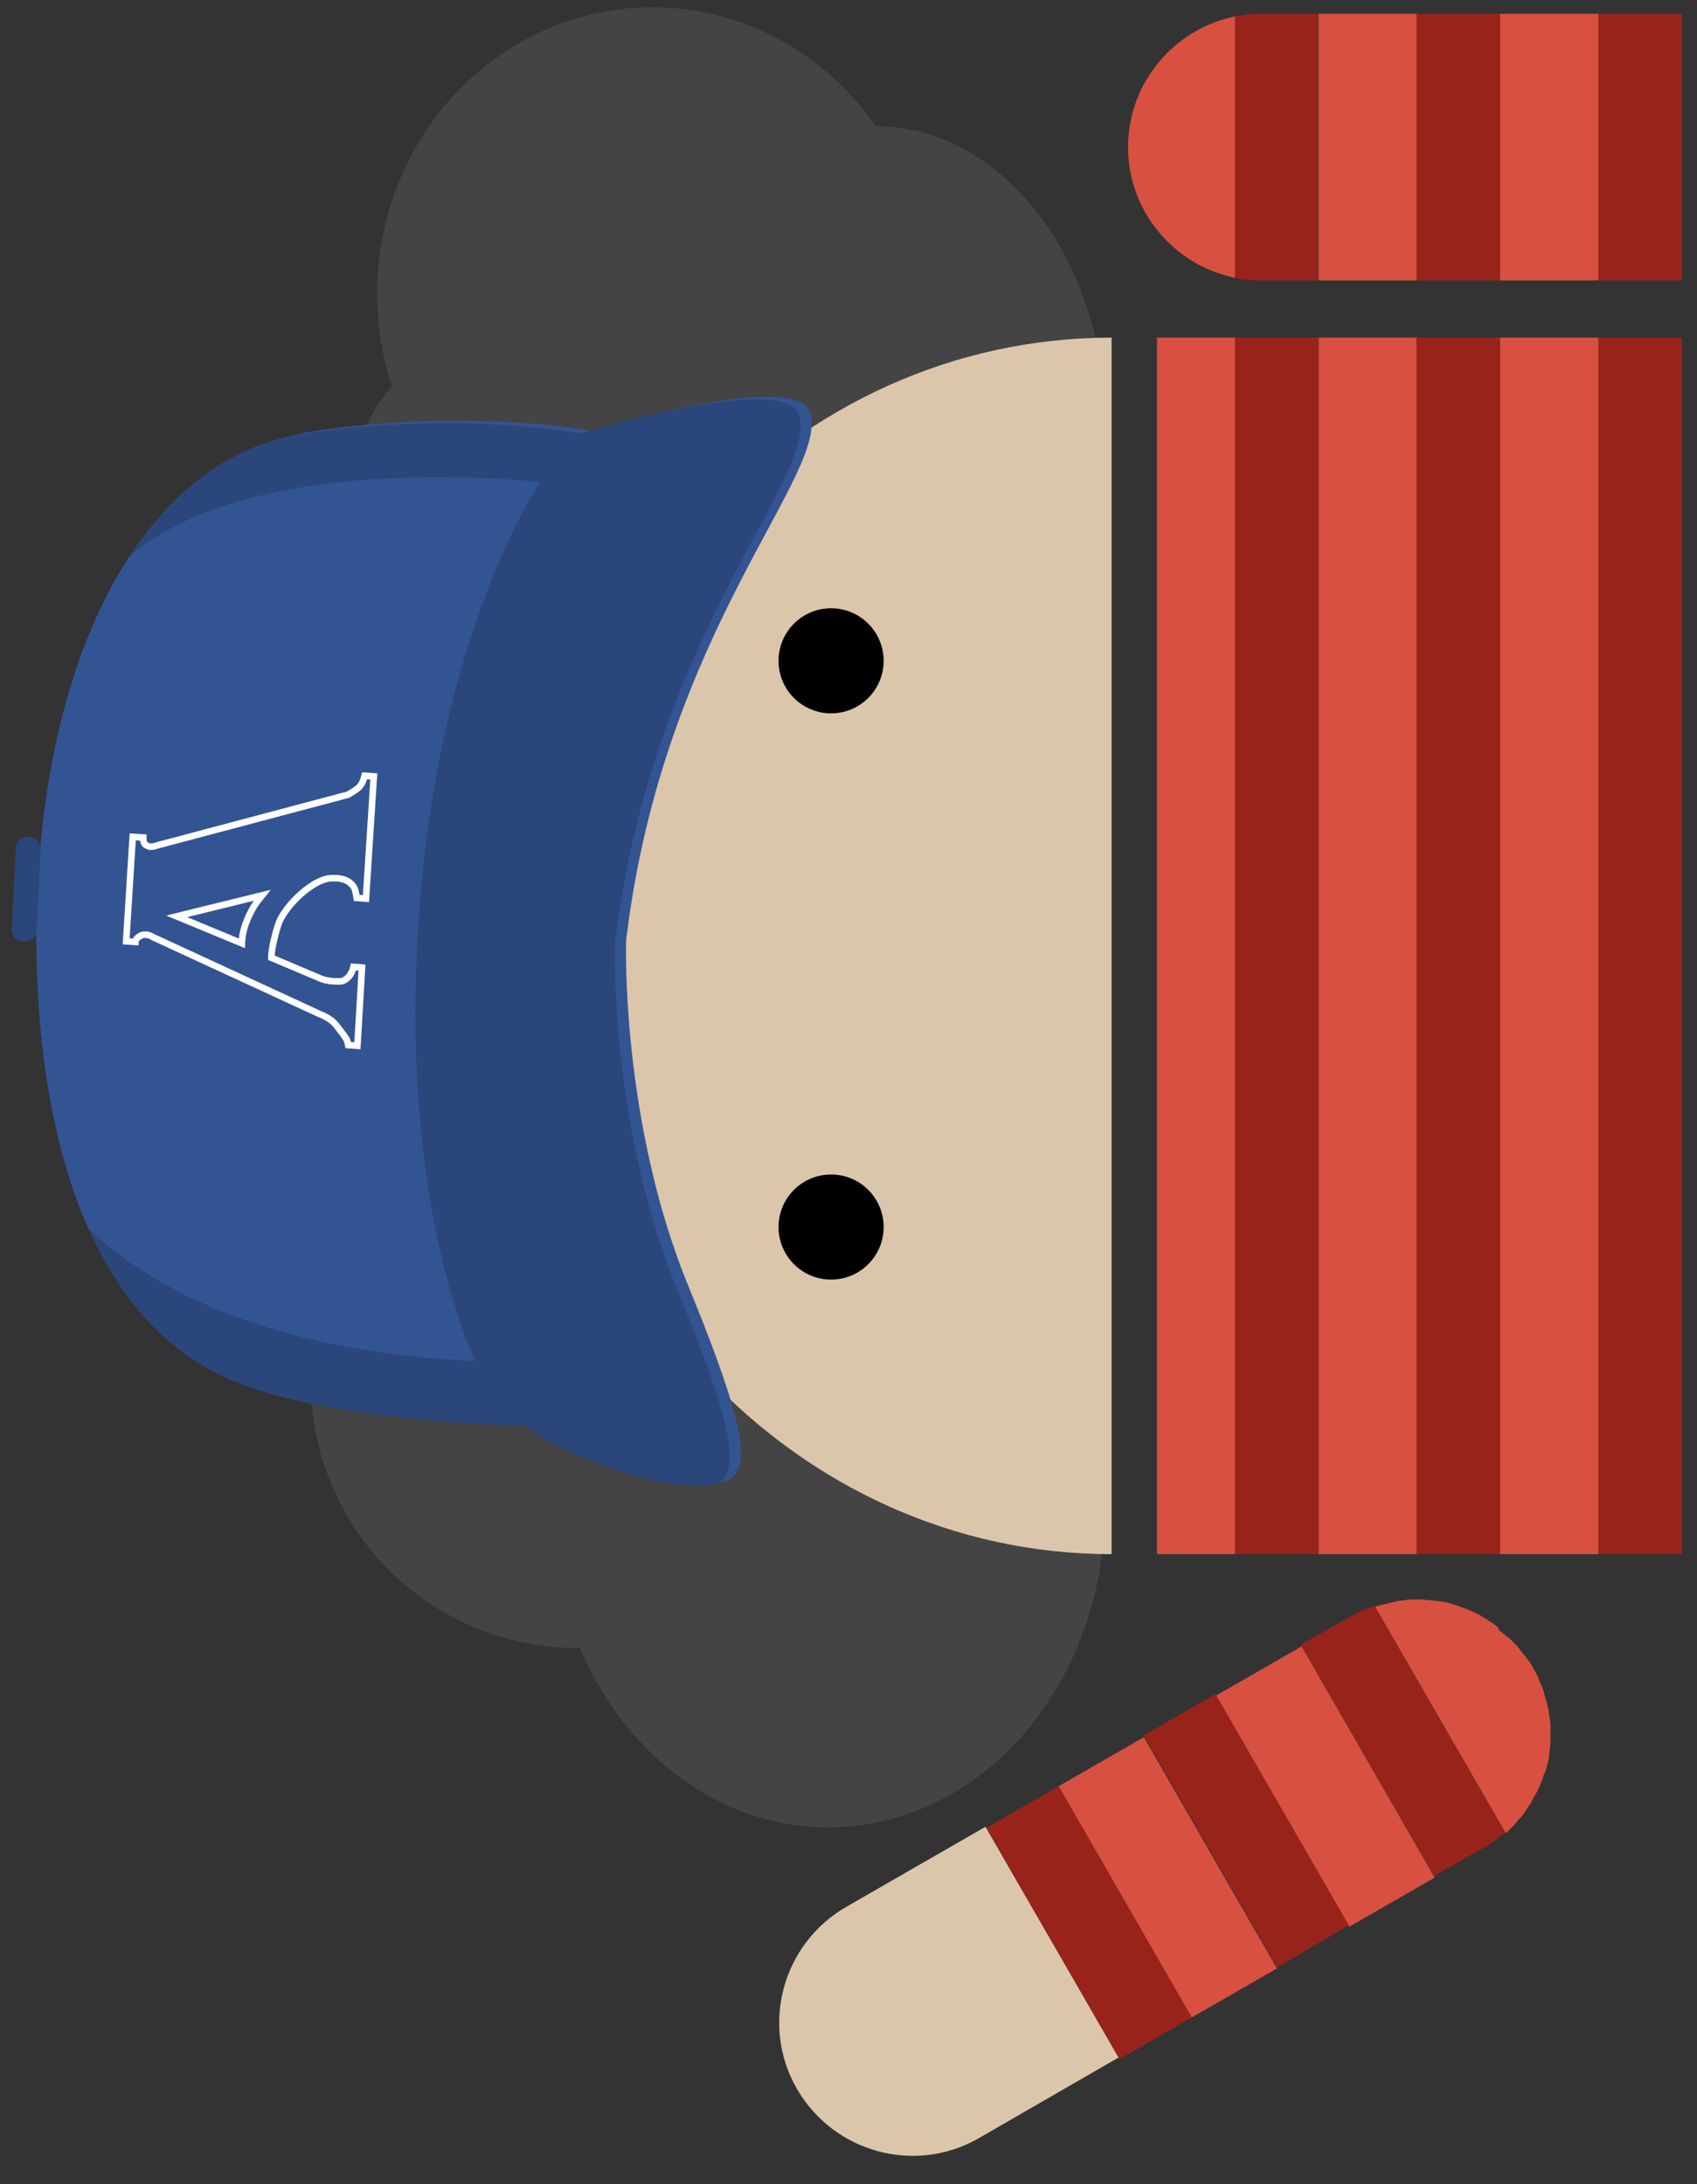 <?xml version="1.0" encoding="utf-8"?>
<!-- Generator: Adobe Illustrator 23.0.1, SVG Export Plug-In . SVG Version: 6.00 Build 0)  -->
<svg version="1.1" id="mascot" xmlns="http://www.w3.org/2000/svg" xmlns:xlink="http://www.w3.org/1999/xlink" x="0px" y="0px"
	 viewBox="0 0 258.3 332.5" style="enable-background:new 0 0 258.3 332.5;" xml:space="preserve">
<rect x="0" y="0" width="258.3" height="332.5" fill="#333333" stroke="none"/>
<style type="text/css">
	.st0{fill:#444444;}
	.st1{fill:#DCC6AB;}
	.st2{fill:#335493;}
	.st3{clip-path:url(#SVGID_2_);fill:#335493;}
	.st4{fill:#2B467B;}
	.st5{fill:none;stroke:#FFFFFF;}
	.st6{clip-path:url(#Body_2_);}
	.st7{clip-path:url(#Body_2_);fill:#4D2F10;}
	.st8{clip-path:url(#Body_2_);fill:#FFFFFF;}
	.st9{clip-path:url(#Body_2_);fill:#FBBC04;}
	.st10{fill:#D5792D;}
	.st11{clip-path:url(#Right_Arm_2_);fill:#FBBC04;}
	.st12{clip-path:url(#Right_Arm_2_);}
	.st13{fill:#FBBC04;}
	.st14{fill:#FFFFFF;}
	.st15{display:none;}
	.st16{display:inline;fill:#EA4335;}
	.st17{display:inline;}
	.st18{fill:none;}
	.st19{clip-path:url(#SVGID_4_);fill:#335493;}
	.st20{fill:#D85040;}
	.st21{fill:#98231B;}
</style>
<g id="Person">
	<g id="Right_Arm_1_">
		<defs>
			<path id="Right_Arm" d="M-37.4,279.2L-37.4,279.2c-11.2,0-20.3-9.1-20.3-20.3v-88.5c0-11.2,9.1-20.3,20.3-20.3h0
				c11.2,0,20.3,9.1,20.3,20.3v88.5C-17.1,270.1-26.2,279.2-37.4,279.2z"/>
		</defs>
		<use xlink:href="#Right_Arm"  style="overflow:visible;fill:#DCC6AB;"/>
		<clipPath id="Right_Arm_2_">
			<use xlink:href="#Right_Arm"  style="overflow:visible;"/>
		</clipPath>
		<rect x="-60.3" y="149.7" class="st11" width="64.6" height="84.7"/>
	</g>
</g>
<g id="Person_1_">
	<g id="Hair_1_">
		<ellipse class="st0" cx="126.1" cy="229.5" rx="42.1" ry="48.7"/>
		<circle class="st0" cx="87.9" cy="210.3" r="40.6"/>
		<ellipse class="st0" cx="77.2" cy="72.7" rx="23" ry="21.4"/>
		<ellipse class="st0" cx="99.3" cy="44.7" rx="41.9" ry="43.6"/>
		<ellipse class="st0" cx="133.3" cy="64.9" rx="35" ry="45.7"/>
	</g>
	<g id="Face_1_">
		<path class="st1" d="M169.2,236.6c-48.1,0-87.2-41.5-87.2-92.6s39-92.6,87.2-92.6V236.6z"/>
		<circle cx="126.5" cy="100.6" r="8"/>
		<circle cx="126.5" cy="186.8" r="8"/>
	</g>
	<g id="Hat_1_">
		<path class="st2" d="M95.4,142.4c-0.1,0.4-0.1,0.9-0.1,1.3c-0.1,4.4,0.1,29.1,9.4,51.9c10.3,25.1,9.9,30,3.7,30.1
			c-8.5,0.1-21.6-5-26.8-9.2c0,0-30.1-0.3-45.4-7.2c-25.7-11.6-29.9-49.7-28.8-74.2C9.1,97.4,24.2,69,48,65.6
			c23.8-3.5,42.1,0,42.1,0s31-9.5,33.2-2.8C126.3,72.1,101.2,95.7,95.4,142.4z"/>
		<g>
			<defs>
				<path id="SVGID_3_" d="M93.7,142.9c-0.1,0.4-0.1,0.9-0.1,1.3c-0.1,4.4,0.1,29.1,9.4,51.9c10.3,25.1,9.9,30,3.7,30.1
					c-8.5,0.1-21.6-5-26.8-9.2c0,0-30.1-0.3-45.4-7.2C8.7,198.2,4.6,160.1,5.7,135.6C7.4,97.9,22.5,69.5,46.3,66
					c23.8-3.5,42.1,0,42.1,0s31-9.5,33.2-2.8C124.6,72.5,99.5,96.2,93.7,142.9z"/>
			</defs>
			<use xlink:href="#SVGID_3_"  style="overflow:visible;fill:#2B467B;"/>
			<clipPath id="SVGID_2_">
				<use xlink:href="#SVGID_3_"  style="overflow:visible;"/>
			</clipPath>
			<path class="st3" d="M8.3,180.8c0,0,13.1,24.2,64.1,26.4c0,0-11.6-22.7-8.7-66.8c2.8-44.1,18.5-67,18.5-67s-48-5.7-65.2,14
				l-17.7,39.9L8.3,180.8z"/>
		</g>
		<path class="st4" d="M6.2,129.3l-0.6,12.3c0,1-0.9,1.8-1.9,1.7l-0.2,0c-1,0-1.8-0.9-1.7-1.9l0.6-12.3c0-1,0.9-1.8,1.9-1.7l0.2,0
			C5.4,127.4,6.2,128.3,6.2,129.3z"/>
		<g>
			<path class="st5" d="M56.9,118.2l-1.2,18.6l-1.4-0.1c-0.1-0.6-0.2-1.1-0.3-1.4c-0.5-1-1.4-1.5-2.7-1.6c-0.4,0-0.8,0-1,0
				c-1.1,0.1-2.4,0.7-3.9,1.9c-1.6,1.3-2.8,2.7-3.7,4.3c-0.3,0.6-0.6,1.6-0.9,2.8c-0.3,1.2-0.5,2.3-0.5,3.1l7.1,3
				c0.8,0.4,1.8,0.6,2.8,0.6c0.5,0,0.9,0,1.1-0.1c0.5-0.3,0.8-0.6,1-0.9c0.2-0.3,0.4-0.7,0.5-1.2l1.3,0.1l-0.7,11.9l-1.4-0.1
				c-0.1-0.5-0.2-0.9-0.4-1.1c-0.1-0.2-0.4-0.6-0.8-1.1c-0.5-0.7-0.9-1.2-1.3-1.5c-0.4-0.3-1-0.7-1.8-1l-24.9-11.5
				c-0.3-0.1-0.6-0.3-0.8-0.4c-0.3-0.1-0.5-0.2-0.8-0.2c-0.3,0-0.6,0-0.9,0.2s-0.4,0.3-0.5,0.4c-0.1,0.2-0.2,0.3-0.2,0.5l-1.4-0.1
				l1-15.9l1.6,0.1c0,0.6,0.1,1,0.5,1.2c0.2,0.1,0.4,0.2,0.6,0.2s0.4,0,0.7-0.1c0,0,0.3-0.1,0.7-0.2l28.6-7.6
				c0.3-0.1,0.5-0.3,0.7-0.4c0.5-0.3,0.9-0.6,1.1-0.8c0.2-0.3,0.4-0.5,0.5-0.8c0.1-0.2,0.2-0.5,0.3-0.9L56.9,118.2z M39.9,136.3
				l-13,3.2l9.9,4.1c0-0.3,0.1-0.6,0.1-1.1c0.1-0.4,0.2-1.1,0.5-1.9c0.3-0.8,0.7-1.7,1.3-2.7C39.1,137.3,39.5,136.8,39.9,136.3z"/>
		</g>
	</g>
	<g>
		<rect x="176.1" y="51.4" class="st20" width="11.9" height="185.2"/>
		<rect x="200.7" y="51.4" class="st20" width="15" height="185.2"/>
		<rect x="228.3" y="51.4" class="st20" width="15" height="185.2"/>
		<rect x="188" y="51.4" class="st21" width="12.7" height="185.2"/>
		<rect x="215.6" y="51.4" class="st21" width="12.7" height="185.2"/>
		<rect x="243.3" y="51.4" class="st21" width="12.7" height="185.2"/>
	</g>
	<g>
		<rect x="200.7" y="2.1" class="st20" width="15" height="40.6"/>
		<path class="st20" d="M171.7,22.4L171.7,22.4c0,9.8,7,18,16.3,19.9V2.5C178.7,4.4,171.7,12.6,171.7,22.4z"/>
		<rect x="228.3" y="2.1" class="st20" width="15" height="40.6"/>
		<path class="st21" d="M192,2.1c-1.4,0-2.7,0.1-4,0.4v39.8c1.3,0.3,2.7,0.4,4,0.4h8.6V2.1H192z"/>
		<rect x="215.6" y="2.1" class="st21" width="12.7" height="40.6"/>
		<rect x="243.3" y="2.1" class="st21" width="12.7" height="40.6"/>
	</g>
	<g id="Left_Arm_1_">
		<path class="st1" d="M181.4,306.9l-11,6.3l-0.1,0.1L150,278.1l-21.2,12.2c-9.7,5.6-13.1,18-7.5,27.7v0c5.6,9.7,18,13.1,27.7,7.5
			l49.9-28.8l-4.6,2.7L181.4,306.9z"/>
		<path class="st20" d="M227.6,247.4c-0.3-0.2-0.6-0.4-0.9-0.6c-0.2-0.1-0.4-0.3-0.6-0.4c-0.3-0.2-0.7-0.4-1-0.6
			c-0.2-0.1-0.4-0.2-0.6-0.3c-0.5-0.2-0.9-0.4-1.4-0.6c-0.1,0-0.2-0.1-0.3-0.1c-0.6-0.2-1.1-0.4-1.7-0.6c-0.2-0.1-0.4-0.1-0.7-0.2
			c-0.4-0.1-0.7-0.2-1.1-0.2c-0.3,0-0.5-0.1-0.8-0.1c-0.3,0-0.7-0.1-1-0.1c-0.3,0-0.6,0-0.8-0.1c-0.3,0-0.7,0-1,0
			c-0.3,0-0.6,0-0.8,0c-0.3,0-0.7,0-1,0.1c-0.3,0-0.6,0.1-0.8,0.1c-0.4,0-0.7,0.1-1.1,0.2c-0.3,0.1-0.5,0.1-0.8,0.2
			c-0.4,0.1-0.8,0.2-1.3,0.3c-0.2,0.1-0.4,0.1-0.6,0.2l19.9,34.5c0,0,0,0,0,0c0.1-0.1,0.3-0.3,0.4-0.4c0.3-0.3,0.6-0.6,0.9-0.9
			c0.2-0.2,0.3-0.4,0.5-0.6c0.2-0.3,0.5-0.5,0.7-0.8c0.2-0.2,0.3-0.4,0.5-0.7c0.2-0.3,0.4-0.6,0.6-0.9c0.2-0.2,0.3-0.5,0.4-0.7
			c0.2-0.3,0.3-0.6,0.5-0.9c0.1-0.2,0.3-0.5,0.4-0.7c0.1-0.3,0.3-0.6,0.4-1c0.1-0.2,0.2-0.5,0.3-0.7c0.1-0.4,0.2-0.7,0.4-1.1
			c0.1-0.2,0.1-0.4,0.2-0.6c0.2-0.6,0.3-1.2,0.4-1.8c0-0.1,0-0.2,0-0.3c0.1-0.5,0.1-1,0.2-1.5c0-0.2,0-0.4,0-0.7c0-0.4,0-0.8,0-1.2
			c0-0.2,0-0.5,0-0.7c0-0.4,0-0.7-0.1-1.1c0-0.3-0.1-0.5-0.1-0.8c-0.1-0.4-0.1-0.7-0.2-1.1c-0.1-0.3-0.1-0.5-0.2-0.8
			c-0.1-0.4-0.2-0.7-0.3-1.1c-0.1-0.2-0.1-0.5-0.2-0.7c-0.1-0.4-0.3-0.8-0.5-1.2c-0.1-0.2-0.2-0.4-0.2-0.6c-0.3-0.6-0.6-1.2-0.9-1.7
			v0c-0.3-0.6-0.7-1.1-1.1-1.6c-0.1-0.2-0.3-0.3-0.4-0.5c-0.3-0.3-0.5-0.7-0.8-1c-0.2-0.2-0.3-0.4-0.5-0.5c-0.3-0.3-0.5-0.6-0.8-0.8
			c-0.2-0.2-0.4-0.3-0.6-0.5c-0.3-0.2-0.6-0.5-0.9-0.7C228,247.7,227.8,247.5,227.6,247.4z"/>
		
			<rect x="170.2" y="265.3" transform="matrix(0.867 -0.499 0.499 0.867 -118.846 126.863)" class="st20" width="15" height="40.6"/>
		
			<rect x="194.2" y="251.5" transform="matrix(0.867 -0.499 0.499 0.867 -108.761 136.975)" class="st20" width="15" height="40.6"/>
		<path class="st21" d="M209.2,244.5c-0.6,0.2-1.3,0.5-1.9,0.7c-0.6,0.3-1.2,0.6-1.8,0.9l-7.5,4.3l20.3,35.2l7.5-4.3
			c0.6-0.3,1.2-0.7,1.7-1.1c0.5-0.4,1.1-0.8,1.6-1.2c0,0,0,0,0,0L209.2,244.5z"/>
		<polygon class="st21" points="185,257.9 174.1,264.2 194.4,299.5 199,296.8 205.3,293.1 		"/>
		
			<rect x="159.4" y="272.2" transform="matrix(0.867 -0.499 0.499 0.867 -123.889 121.807)" class="st21" width="12.7" height="40.6"/>
	</g>
</g>
</svg>

